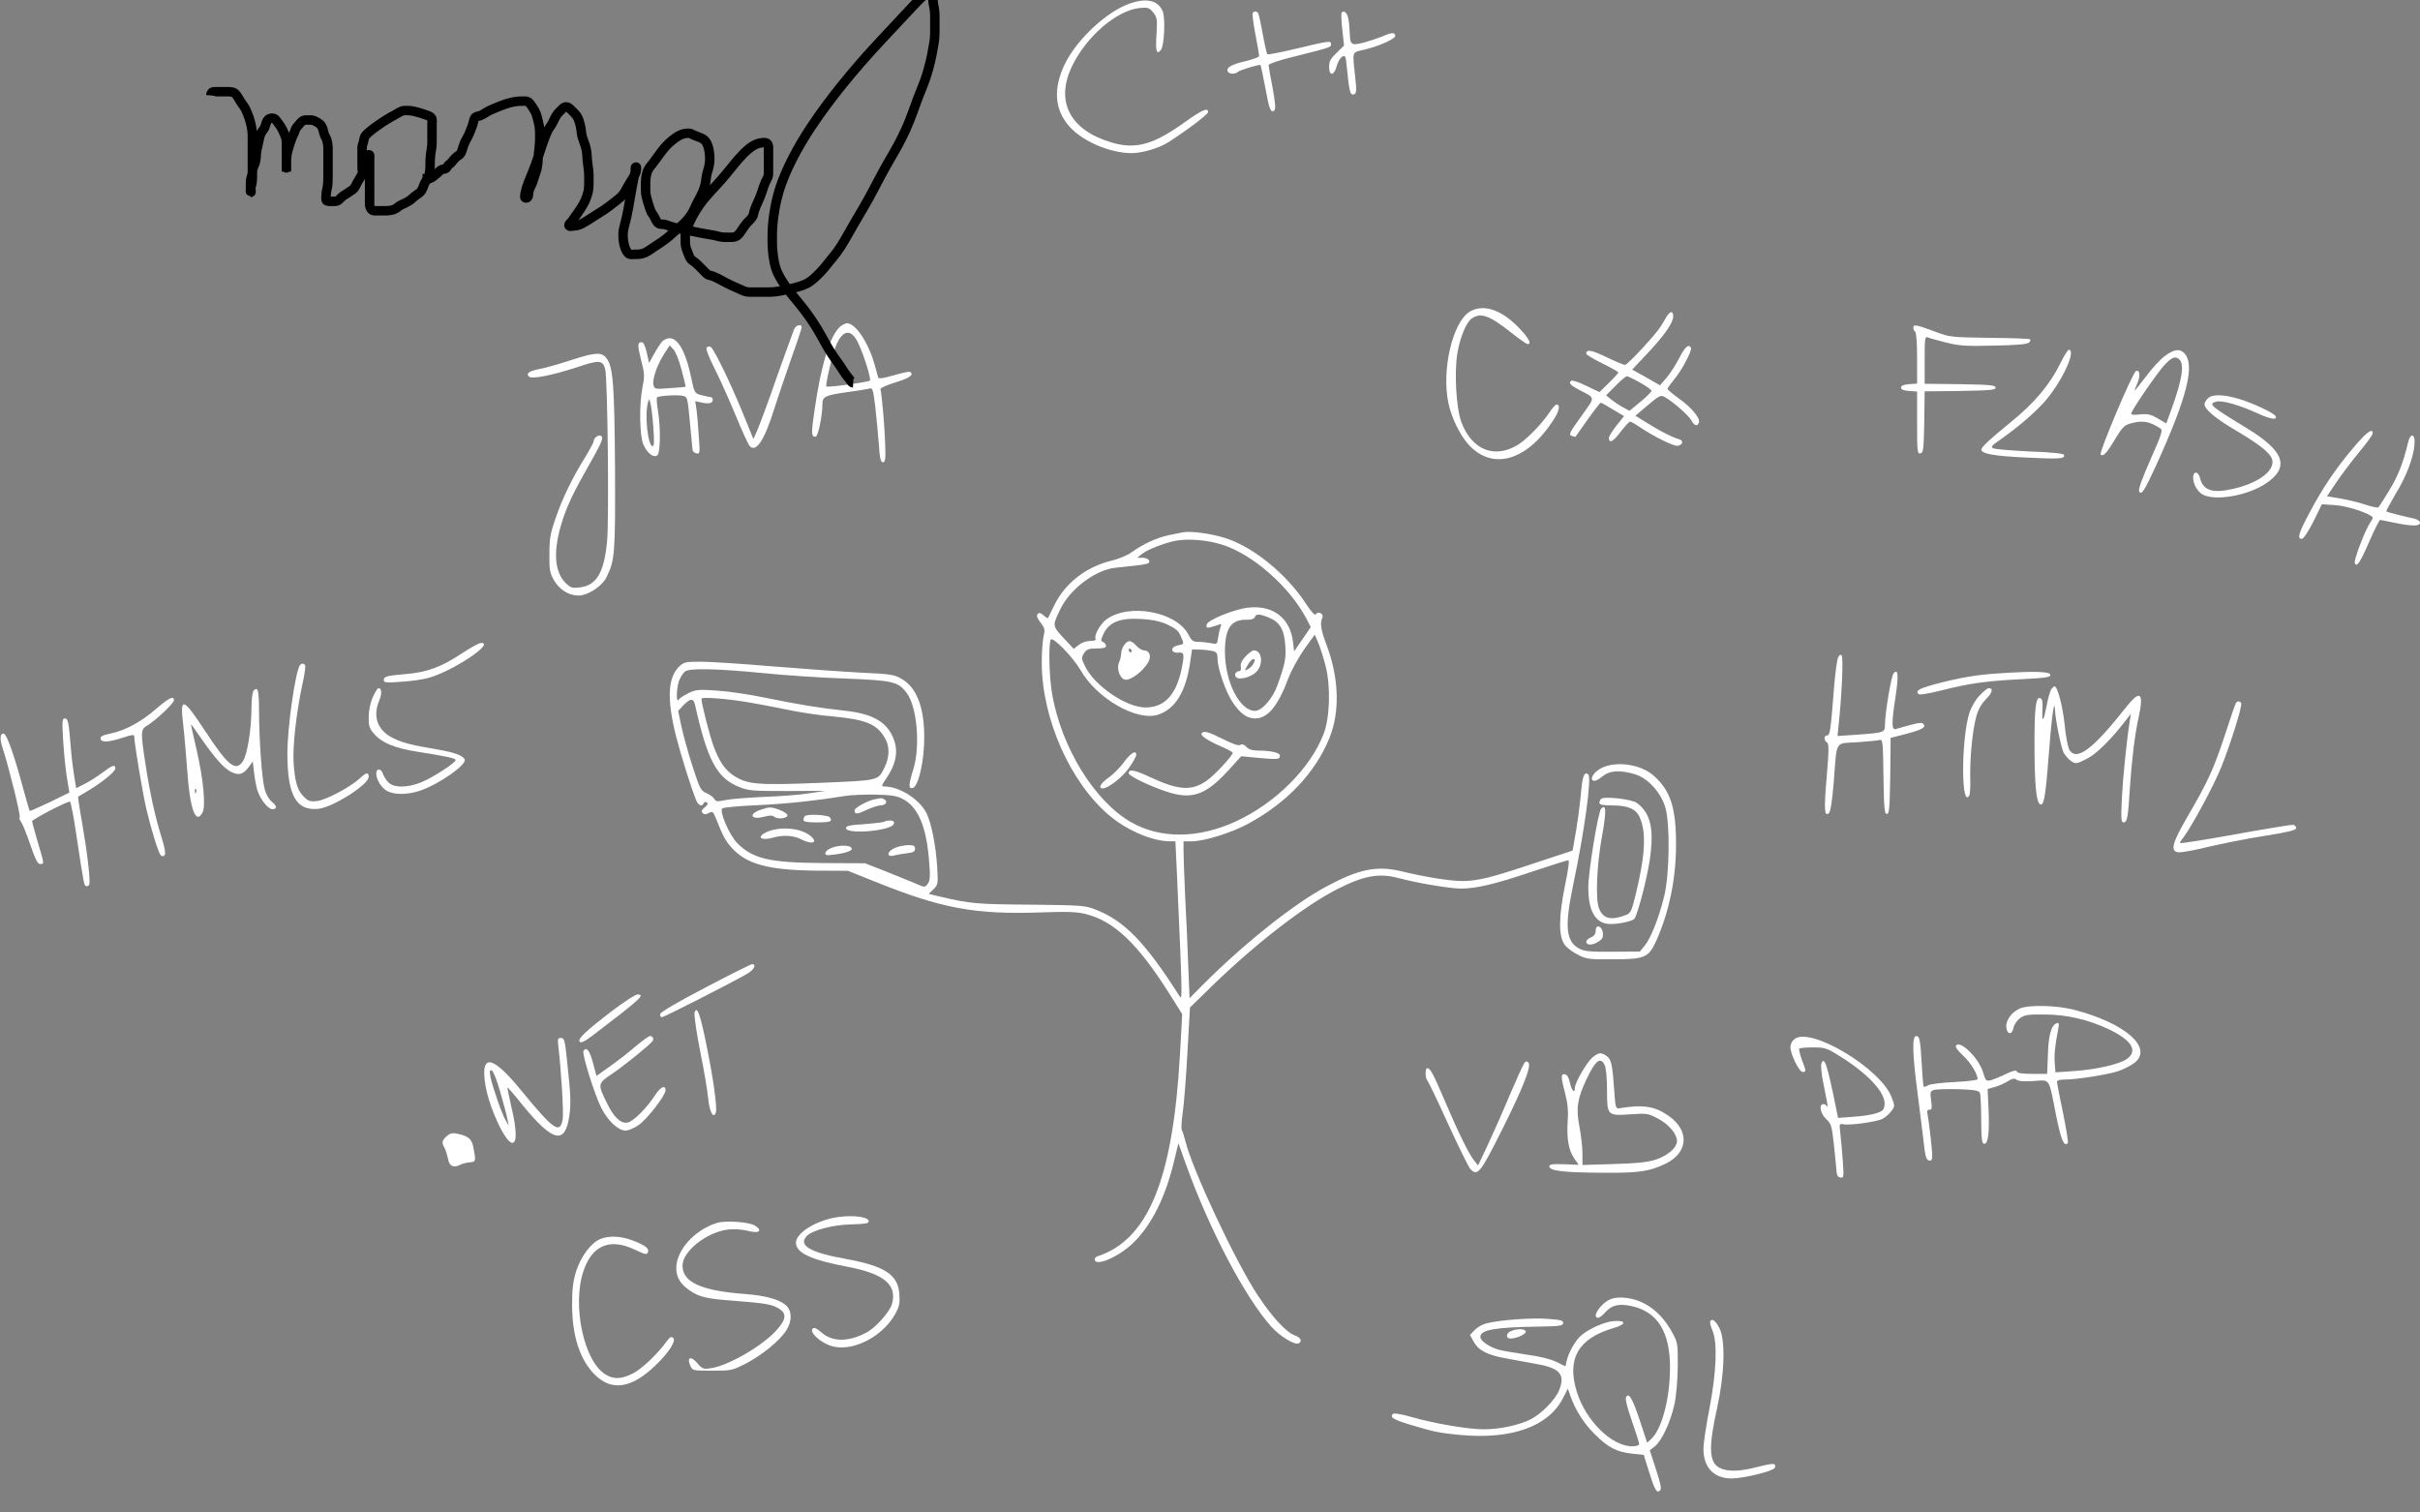 <?xml version="1.0"?>
<svg width="1280" height="800" xmlns="http://www.w3.org/2000/svg" xmlns:svg="http://www.w3.org/2000/svg" preserveAspectRatio="xMidYMid meet">
 <rect width="100%" height="100%" fill="#808080" stroke="none"/>
 <g class="layer">
  <title>Layer 1</title>
  <g fill="#ffff" id="svg_1" transform="translate(0,789) scale(0.1,-0.1)">
   <path d="m5972,7870c-120,-43 -275,-188 -338,-315c-65,-132 -57,-246 23,-335c70,-78 215,-140 329,-140c54,0 143,26 191,56c90,57 213,149 213,161c0,26 -32,12 -123,-53c-164,-118 -258,-145 -383,-109c-222,64 -303,214 -216,400c75,160 238,301 362,313c42,4 49,1 70,-24c20,-27 22,-36 17,-116c-6,-88 0,-110 23,-83c18,22 25,168 10,205c-25,59 -86,73 -178,40z" id="svg_2"/>
   <path d="m6626,7821c-3,-4 3,-55 14,-112c11,-57 20,-109 20,-115c0,-6 -33,-18 -74,-28c-74,-17 -104,-35 -91,-56c8,-12 38,-13 51,-1c10,10 116,42 121,37c2,-2 13,-55 25,-117c21,-118 30,-141 49,-122c7,7 4,42 -10,119c-12,60 -21,114 -21,120c0,6 57,26 128,43c200,50 202,51 202,66c0,21 -5,20 -178,-21c-84,-20 -155,-34 -159,-31c-3,4 -14,52 -24,107c-10,56 -21,105 -24,110c-8,12 -22,13 -29,1z" id="svg_3"/>
   <path d="m7096,7822c-3,-5 -1,-46 4,-91l9,-82l-39,-38c-32,-31 -40,-45 -40,-74c0,-51 26,-49 40,3c6,22 19,44 29,50c17,9 19,4 25,-58c11,-115 17,-142 31,-142c20,0 22,15 13,92c-15,146 -22,128 59,148c76,20 153,55 153,70c0,19 -19,19 -62,0c-24,-10 -71,-26 -103,-35c-69,-17 -74,-14 -76,55c-1,25 -4,58 -8,74c-6,30 -25,44 -35,28z" id="svg_4"/>
   <path d="m7773,6241c-90,-56 -149,-308 -112,-483c16,-77 61,-169 105,-218c126,-140 307,-90 447,123c35,53 42,87 19,87c-5,0 -22,-19 -37,-42c-41,-62 -124,-146 -170,-173c-122,-72 -240,-24 -295,121c-28,74 -39,265 -21,370c15,83 47,160 75,179c48,34 94,17 210,-75c42,-33 80,-60 86,-60c23,0 6,32 -47,87c-94,97 -189,127 -260,84z" id="svg_5"/>
   <path d="m8815,6215c-8,-14 -22,-36 -30,-50c-27,-44 -176,-205 -190,-205c-7,0 -51,18 -98,41c-79,38 -107,43 -107,18c0,-5 38,-28 85,-51c47,-23 85,-45 85,-48c0,-3 -22,-28 -50,-55l-50,-49l-69,33c-38,19 -74,31 -80,27c-17,-11 -5,-24 47,-51c80,-41 79,-34 17,-121c-76,-105 -80,-113 -60,-120c9,-4 17,-5 19,-3c2,2 31,43 65,92c34,48 65,87 68,87c3,0 32,-16 64,-36l59,-35l-40,-50c-22,-28 -40,-57 -40,-64c0,-33 22,-22 61,30c23,30 46,55 51,55c5,0 28,-13 51,-29c71,-48 179,-102 200,-99c27,4 34,26 10,34c-42,13 -92,38 -160,80l-73,45l66,56c60,51 68,55 89,43c41,-22 129,-99 142,-125c15,-28 31,-32 39,-10c9,22 -40,81 -107,128c-32,23 -59,46 -59,50c0,5 16,27 35,50c40,47 97,155 89,168c-13,21 -31,5 -62,-55c-18,-35 -48,-81 -67,-104l-35,-40l-73,42l-74,41l80,85c90,95 137,163 137,197c0,30 -16,29 -35,-2zm-140,-349c33,-18 60,-38 60,-43c0,-6 -26,-32 -58,-58l-58,-48l-35,19c-19,10 -47,29 -62,41l-27,22l50,50c27,28 54,51 60,51c5,0 37,-15 70,-34z" id="svg_6"/>
   <path d="m4439,6158c-52,-55 -95,-196 -129,-426c-20,-135 -20,-152 4,-152c13,0 36,112 36,173c0,39 14,46 125,62c61,8 117,18 126,20c14,5 18,-9 28,-92c6,-54 15,-143 19,-198c5,-79 10,-100 22,-100c12,0 15,16 12,95c-2,82 -17,258 -25,292c-1,6 35,22 81,36c73,22 99,41 75,55c-5,3 -43,-6 -86,-18c-55,-16 -79,-20 -82,-11c-2,6 -11,38 -20,71c-32,113 -100,215 -144,215c-11,0 -30,-10 -42,-22zm91,-65c29,-49 80,-206 71,-216c-8,-8 -223,-38 -230,-31c-5,4 14,94 35,169c33,117 82,148 124,78z" id="svg_7"/>
   <path d="m4200,6148c-5,-13 -46,-125 -90,-249c-43,-125 -90,-250 -102,-279l-23,-52l-59,144c-66,161 -150,333 -167,343c-6,4 -15,3 -21,-3c-6,-6 8,-44 41,-110c28,-55 78,-167 112,-249c33,-81 67,-155 75,-163c34,-35 78,33 130,200c20,63 61,183 90,266c30,83 54,156 54,162c0,21 -30,13 -40,-10z" id="svg_8"/>
   <path d="m10120,6157c0,-9 5,-19 10,-22c6,-4 10,-62 10,-140l0,-134l-42,-3c-30,-2 -43,-8 -43,-18c0,-10 13,-16 43,-18l42,-3l0,-165c0,-152 1,-165 18,-162c15,3 17,20 20,165l2,163l188,2c158,3 187,5 187,18c0,13 -29,15 -187,18l-188,2l0,126c0,116 1,126 18,119c9,-4 53,-16 96,-27c68,-17 103,-20 252,-16c118,2 177,7 186,16c6,6 9,14 6,17c-3,4 -100,7 -214,8c-202,3 -212,4 -284,31c-104,39 -120,42 -120,23z" id="svg_9"/>
   <path d="m3507,6088c-9,-7 -29,-37 -45,-66l-29,-52l-12,55c-8,34 -18,55 -26,55c-24,0 -24,-14 -4,-95c19,-71 19,-85 7,-145c-18,-92 -15,-255 5,-302c21,-46 55,-72 74,-56c16,13 18,144 3,237c-6,35 -8,66 -5,69c8,9 112,15 138,8c23,-5 24,-11 36,-138c7,-73 13,-140 14,-148c1,-8 11,-16 21,-18c18,-4 19,1 12,92c-3,53 -9,116 -12,140l-7,44l34,-7c40,-9 59,-4 59,15c0,8 -6,14 -12,14c-7,0 -29,5 -49,10c-35,10 -36,11 -53,92c-36,171 -89,240 -149,196zm98,-154c13,-49 22,-89 22,-90c-1,-1 -39,-4 -84,-7c-80,-6 -81,-6 -87,18c-7,29 22,111 60,168l26,40l20,-21c11,-11 30,-58 43,-108zm-149,-311c5,-65 4,-93 -4,-93c-25,0 -43,163 -25,230c7,24 7,23 15,-10c4,-19 11,-77 14,-127z" id="svg_10"/>
   <path d="m10896,5965c-53,-108 -137,-208 -257,-305c-119,-97 -159,-135 -159,-148c0,-22 66,-34 234,-42c180,-9 210,-7 203,14c-2,7 -64,14 -181,18c-98,5 -185,12 -194,17c-13,7 -7,15 33,42c103,72 201,157 252,219c89,110 155,260 115,260c-5,0 -26,-34 -46,-75z" id="svg_11"/>
   <path d="m11453,6009c-23,-16 -69,-65 -102,-110c-34,-44 -61,-78 -61,-76c0,3 7,21 16,42c16,39 12,69 -8,63c-17,-6 -197,-431 -187,-442c13,-14 33,8 78,84c35,58 47,71 79,80c66,18 101,12 161,-28c11,-8 0,-40 -54,-161c-41,-93 -65,-157 -61,-168c11,-27 28,-1 91,137c162,356 206,528 150,590c-25,27 -53,24 -102,-11zm75,-21c26,-26 14,-106 -40,-255l-30,-83l-44,26c-37,22 -54,26 -95,22c-40,-4 -49,-2 -45,9c13,32 140,216 175,253c39,42 59,48 79,28z" id="svg_12"/>
   <path d="m3020,5985c-58,-19 -131,-40 -163,-46c-60,-12 -76,-24 -59,-41c15,-15 124,7 255,50c116,39 135,38 148,-10c13,-48 21,-798 10,-911c-16,-167 -56,-234 -145,-244c-40,-5 -48,-2 -75,24c-53,54 -64,147 -32,275c26,99 57,171 131,303c93,164 103,186 91,198c-12,12 -41,-8 -41,-27c0,-7 -21,-45 -46,-86c-68,-110 -121,-219 -156,-323c-27,-77 -32,-107 -32,-187c-1,-83 2,-100 24,-139c29,-50 78,-81 130,-81c50,0 124,49 148,97c44,88 47,125 45,573c-3,444 -10,541 -45,585c-26,34 -59,32 -188,-10z" id="svg_13"/>
   <path d="m11677,5782c-10,-10 -17,-24 -17,-30c0,-27 60,-77 173,-143c136,-81 187,-125 187,-162c0,-57 -85,-115 -210,-143c-108,-25 -158,-8 -174,59c-8,35 -36,36 -36,2c0,-38 25,-79 55,-93c69,-32 230,-3 324,57c135,87 107,173 -95,296c-195,119 -207,129 -160,141c31,7 120,-18 216,-62c69,-32 110,-38 95,-14c-10,17 -115,66 -189,89c-86,26 -147,27 -169,3z" id="svg_14"/>
   <path d="m12446,5520c-96,-114 -162,-213 -231,-343c-57,-107 -66,-137 -40,-137c9,0 34,38 61,91l45,92l72,-5c67,-4 197,-49 197,-67c0,-4 -6,-15 -14,-26c-26,-38 -87,-198 -81,-213c10,-26 29,3 80,121c26,59 50,107 54,107c3,0 38,-7 76,-15c92,-19 135,-19 135,0c0,8 -12,17 -27,21c-72,16 -147,35 -151,39c-2,2 20,43 48,91c58,94 96,194 101,264c5,56 -21,64 -34,10c-25,-105 -52,-176 -98,-251c-28,-46 -54,-87 -58,-92c-4,-4 -34,2 -68,13c-33,12 -93,26 -133,33l-72,12l51,76c29,42 83,114 121,160c39,46 70,90 70,97c0,31 -34,5 -104,-78z" id="svg_15"/>
   <path d="m6255,5074c-11,-2 -45,-9 -75,-15c-61,-13 -133,-46 -196,-91c-22,-16 -69,-35 -103,-43c-134,-32 -245,-117 -303,-233c-18,-37 -34,-69 -35,-71c-2,-2 -12,4 -23,14c-15,13 -23,16 -31,8c-8,-8 -4,-21 14,-45c23,-30 25,-38 17,-73c-5,-22 -10,-83 -10,-137c0,-298 151,-640 362,-815c93,-77 225,-133 317,-133l28,0l7,-147c17,-367 26,-592 25,-638c0,-43 -2,-47 -12,-31c-180,283 -292,398 -445,456c-53,21 -77,22 -342,25c-278,2 -319,5 -471,41l-67,16l26,25c24,24 24,29 19,116c-6,109 -31,237 -57,287c-37,73 -143,140 -222,140c-17,0 -16,5 10,43c55,81 66,152 33,222c-37,81 -112,121 -254,136c-131,14 -251,34 -417,68c-80,17 -194,34 -255,38c-100,7 -113,6 -153,-13c-24,-12 -48,-27 -53,-35c-14,-23 -11,68 4,104c8,18 21,38 30,45c23,19 161,16 412,-8c116,-12 312,-25 436,-29c250,-10 279,-16 324,-75c56,-73 74,-284 35,-408c-25,-79 -25,-101 -3,-96c26,5 54,108 60,219c10,182 -30,307 -116,357c-41,24 -57,27 -215,34c-94,5 -304,20 -466,33c-162,14 -335,25 -383,25c-84,0 -90,-2 -117,-28c-58,-59 -63,-172 -14,-367c23,-91 78,-268 106,-337c11,-29 33,-37 40,-16c2,6 10,8 16,4c9,-5 6,-13 -10,-26c-17,-14 -20,-21 -12,-30c9,-9 17,-9 33,0c20,10 23,7 37,-27c37,-94 51,-120 83,-156c79,-88 194,-119 441,-122l175,-1l145,-58c352,-142 528,-174 875,-162c146,5 192,3 240,-9c149,-39 271,-155 437,-416l71,-113l-12,-215c-37,-657 -167,-976 -433,-1065c-10,-3 -18,-10 -18,-16c0,-45 136,15 213,95c92,94 163,238 207,424l23,94l37,-104c124,-347 314,-710 454,-866c47,-52 126,-100 146,-88c20,12 9,31 -24,43c-44,16 -119,98 -193,210c-118,178 -348,669 -384,819c-7,27 -15,51 -18,56c-4,4 -2,46 5,95c7,48 18,192 25,320l13,233l120,117c231,224 489,423 661,510c142,72 220,85 325,57c92,-25 270,-55 327,-55c81,0 179,23 378,90c99,33 184,60 190,60c7,0 0,-51 -18,-137c-33,-165 -34,-265 -1,-310c11,-15 42,-39 70,-53c45,-23 59,-25 184,-24c170,0 190,9 230,97c69,155 105,329 105,512c0,195 -30,284 -119,363c-74,65 -218,80 -290,31c-36,-24 -49,-59 -22,-59c8,0 28,11 44,25c36,30 91,33 169,10c68,-20 136,-94 161,-174c26,-87 23,-356 -6,-473c-28,-114 -71,-222 -103,-260l-25,-31l-145,-1c-121,-1 -149,2 -177,17c-70,38 -77,118 -31,337c60,284 98,565 80,583c-18,18 -30,-4 -36,-71c-8,-90 -24,-205 -37,-274l-10,-57l-197,-65c-232,-78 -306,-96 -386,-96c-65,0 -192,20 -325,52c-130,31 -227,10 -400,-84c-174,-94 -439,-307 -651,-520l-67,-68l-7,168c-3,92 -10,255 -16,362c-5,107 -9,219 -9,248l0,52l44,0c64,0 210,45 296,92c205,110 357,270 432,455c56,139 50,315 -14,488c-32,83 -37,118 -24,147c10,21 -22,38 -34,19c-5,-9 -24,12 -56,61c-103,155 -277,296 -423,342c-75,24 -187,39 -226,30zm206,-64c163,-50 357,-220 449,-392l23,-45l-44,-64l-44,-64l-6,50c-16,128 -107,196 -238,181c-75,-9 -215,-66 -219,-90c-3,-15 1,-18 20,-14c12,3 32,9 42,13c16,7 18,5 12,-11c-4,-10 -10,-36 -13,-56c-5,-36 -7,-37 -37,-30c-17,3 -47,7 -66,7c-30,0 -37,5 -55,40c-65,121 -316,166 -434,78c-34,-26 -66,-86 -56,-103c4,-6 -9,-10 -28,-10c-20,0 -46,-9 -61,-21l-27,-21l-54,58c-60,65 -59,64 -16,153c51,106 184,206 290,218c20,2 66,7 103,11c37,4 70,10 73,14c13,12 -6,28 -33,28l-27,0l25,20c31,24 120,59 180,70c63,12 166,4 241,-20zm249,-386c59,-24 82,-62 88,-146c5,-70 0,-96 -41,-212c-25,-70 -82,-136 -119,-136c-81,0 -159,154 -159,313c0,123 32,170 113,169c25,-1 41,4 45,14c7,18 23,18 73,-2zm-534,-38c42,-20 58,-33 69,-60c19,-45 20,-42 -16,-50c-41,-8 -37,-42 4,-38c31,3 33,-7 16,-90c-29,-135 -91,-200 -190,-200c-102,0 -269,114 -320,218c-20,42 -20,46 -5,69c14,21 24,25 66,25c36,0 50,4 50,14c0,8 -7,16 -15,20c-12,4 -13,10 -3,33c30,71 86,96 206,89c60,-4 99,-12 138,-30zm836,-221c27,-107 22,-272 -11,-357c-70,-182 -255,-366 -463,-462c-198,-92 -399,-94 -555,-5c-193,110 -369,395 -418,678c-16,89 -20,268 -7,288c11,17 119,-95 157,-161c85,-150 298,-273 411,-236c89,30 144,117 168,270l11,75l40,-1c22,0 52,-4 68,-7c23,-6 27,-13 27,-43c0,-50 45,-178 80,-229c41,-60 76,-85 118,-85c68,0 121,64 178,216c14,37 51,104 81,148l57,79l19,-44c10,-24 28,-80 39,-124zm-3052,-190c47,-8 139,-25 205,-39c66,-14 172,-30 236,-35c178,-17 234,-39 278,-112c27,-43 27,-101 1,-155c-37,-75 -23,-71 -350,-85c-325,-13 -376,-8 -447,37c-49,32 -79,76 -110,161c-21,58 -62,219 -63,247c0,11 132,1 250,-19zm-284,-12c65,-294 116,-388 232,-435c53,-21 71,-22 257,-22l200,1l-85,-13c-47,-8 -155,-16 -240,-19c-85,-4 -177,-11 -204,-17c-43,-9 -50,-8 -58,7c-6,9 -24,23 -42,30c-29,13 -35,23 -73,142c-23,70 -49,165 -59,211l-17,82l28,30c36,37 53,38 61,3zm1099,-499c82,-42 127,-150 140,-339c6,-72 4,-94 -8,-110c-15,-20 -16,-20 -69,4c-29,12 -100,41 -158,64l-105,41l-220,1c-286,2 -372,22 -455,105c-42,42 -96,168 -80,184c5,5 88,13 182,17c153,7 290,21 468,49c30,5 102,8 160,7c84,-2 113,-6 145,-23z" id="svg_16"/>
   <path d="m6588,4418c-20,-22 -28,-39 -25,-55c3,-14 -1,-23 -9,-23c-18,0 -28,-20 -16,-32c17,-17 82,1 108,29c38,41 29,113 -14,113c-8,0 -27,-14 -44,-32zm42,-38c-6,-11 -19,-24 -30,-30c-19,-10 -19,-9 1,25c21,36 48,40 29,5z" id="svg_17"/>
   <path d="m5946,4478c-9,-12 -16,-32 -16,-45c0,-12 -5,-33 -11,-47c-14,-29 2,-81 28,-90c28,-11 101,44 128,94c16,30 4,60 -24,60c-10,0 -28,11 -41,25c-29,31 -44,31 -64,3zm39,-28c3,-5 1,-10 -4,-10c-6,0 -11,5 -11,10c0,6 2,10 4,10c3,0 8,-4 11,-10z" id="svg_18"/>
   <path d="m6355,4010c-7,-11 37,-40 112,-72c29,-13 53,-26 53,-30c0,-15 -100,-123 -140,-149c-80,-54 -147,-49 -298,21c-81,38 -112,44 -112,20c0,-14 104,-65 197,-96c136,-46 209,-21 330,111l68,75l95,-9c100,-9 110,-8 110,13c0,15 -51,26 -117,26c-29,0 -48,6 -60,19c-12,13 -23,17 -33,11c-9,-6 -40,5 -92,31c-80,40 -102,46 -113,29z" id="svg_19"/>
   <path d="m5946,3860c-20,-28 -57,-65 -81,-82c-44,-31 -59,-58 -32,-58c29,0 108,62 141,112c20,29 36,58 36,65c0,28 -30,10 -64,-37z" id="svg_20"/>
   <path d="m4630,3663c-35,-5 -110,-45 -110,-59c0,-22 13,-22 63,2c29,13 62,24 74,24c27,0 40,19 22,31c-8,5 -16,8 -19,7c-3,0 -16,-2 -30,-5z" id="svg_21"/>
   <path d="m4021,3606c-65,-23 -48,-54 20,-36c30,8 44,8 54,0c18,-15 70,-9 70,8c0,14 -66,42 -95,41c-8,0 -30,-6 -49,-13z" id="svg_22"/>
   <path d="m4257,3573c-4,-3 -7,-12 -7,-20c0,-9 18,-13 68,-13c74,0 88,5 71,27c-12,13 -120,19 -132,6z" id="svg_23"/>
   <path d="m4677,3544c-3,-3 -50,-9 -104,-13c-78,-5 -98,-9 -98,-21c0,-36 246,-14 253,23c3,12 -3,17 -21,17c-13,0 -26,-3 -30,-6z" id="svg_24"/>
   <path d="m4080,3498c-19,-5 -41,-16 -49,-23c-22,-21 7,-29 56,-16c58,16 110,13 154,-10c47,-24 80,-19 58,8c-38,45 -139,64 -219,41z" id="svg_25"/>
   <path d="m4400,3406c-38,-14 -48,-42 -15,-39c71,6 120,20 120,33c0,20 -59,23 -105,6z" id="svg_26"/>
   <path d="m4733,3405c-42,-18 -46,-51 -5,-40c15,4 46,9 70,12c33,4 42,9 42,24c0,15 -7,19 -37,19c-21,-1 -53,-7 -70,-15z" id="svg_27"/>
   <path d="m2435,4429c-101,-67 -178,-95 -286,-104c-103,-9 -119,-13 -119,-32c0,-14 11,-15 93,-9c50,3 115,12 142,20c127,34 360,189 278,185c-10,0 -58,-27 -108,-60z" id="svg_28"/>
   <path d="m9721,4409c-5,-13 -15,-87 -21,-164c-17,-219 -21,-245 -36,-245c-18,0 -18,-26 -1,-37c11,-7 11,-38 -1,-180c-15,-177 -13,-214 11,-194c9,7 18,63 26,163c18,229 4,204 124,212c56,4 110,9 119,12c16,5 18,-11 20,-193c3,-168 5,-198 18,-198c13,0 15,30 18,201l2,201l85,22c86,23 105,35 87,53c-9,9 -31,5 -144,-28c-23,-7 -24,28 -2,171c17,114 14,150 -10,124c-13,-14 -46,-211 -46,-275c0,-38 -6,-40 -148,-50l-103,-7l5,49c17,152 27,367 17,377c-7,7 -13,3 -20,-14z" id="svg_29"/>
   <path d="m1586,4371c-25,-39 -66,-331 -66,-466c0,-222 47,-306 165,-293c77,9 265,128 265,169c0,26 -13,24 -47,-8c-49,-46 -180,-115 -226,-120c-36,-4 -46,-1 -69,22c-35,34 -48,78 -55,180c-6,87 15,271 47,418c11,49 17,93 14,98c-7,12 -21,11 -28,0z" id="svg_30"/>
   <path d="m10580,4329c-126,-8 -210,-22 -353,-60c-78,-22 -97,-33 -80,-50c6,-6 53,2 125,20c140,36 239,50 428,59c119,6 145,10 145,22c0,18 -80,21 -265,9z" id="svg_31"/>
   <path d="m10851,4246c-6,-7 -18,-46 -25,-85c-18,-91 -26,-100 -23,-25c2,47 -1,59 -14,62c-22,4 -29,-61 -28,-273c1,-181 9,-269 26,-286c22,-22 32,29 48,242c15,200 31,324 34,258c2,-54 32,-202 46,-230c9,-16 27,-36 40,-45c24,-15 28,-15 80,11c52,25 131,103 213,210l23,30l-6,-38c-16,-99 -36,-295 -42,-409c-5,-113 -4,-128 10,-128c18,0 23,27 32,175c10,152 26,286 46,377c30,136 10,153 -66,57c-173,-220 -261,-287 -299,-226c-8,12 -20,74 -26,137c-10,97 -38,200 -53,200c-3,0 -10,-6 -16,-14z" id="svg_32"/>
   <path d="m1342,4238c-7,-7 -12,-48 -12,-102c-1,-107 -22,-237 -45,-272c-38,-58 -78,-26 -201,161c-117,178 -133,182 -115,32c6,-51 15,-157 21,-237c14,-209 45,-295 81,-228c18,33 5,175 -30,327c-17,73 -31,136 -31,139c0,3 23,-28 51,-69c76,-110 125,-165 164,-183c40,-19 62,-12 93,30l19,27l7,-61c4,-34 12,-76 18,-94c16,-48 56,-98 79,-98c26,0 24,18 -4,40c-13,10 -29,38 -36,62c-15,49 -30,251 -31,415c0,111 -6,133 -28,111zm-305,-540c-3,-8 -6,-5 -6,6c-1,11 2,17 5,13c3,-3 4,-12 1,-19z" id="svg_33"/>
   <path d="m1971,4201c-13,-31 -21,-71 -21,-105c0,-47 4,-60 30,-89c40,-46 108,-74 227,-93c158,-25 203,-35 203,-44c0,-15 -120,-92 -180,-117c-75,-31 -149,-31 -177,0c-11,12 -24,32 -28,45c-8,28 -35,29 -35,2c0,-34 28,-79 60,-95c40,-20 109,-19 175,4c101,36 242,135 233,163c-7,21 -53,38 -145,54c-137,23 -184,35 -236,61c-80,40 -107,113 -71,198c15,37 13,65 -4,65c-5,0 -19,-22 -31,-49z" id="svg_34"/>
   <path d="m10471,4212c-21,-22 -44,-61 -54,-91c-44,-138 -45,-511 -1,-439c4,7 7,51 5,98c-2,105 13,257 34,327c10,34 29,65 51,87c33,32 38,56 12,56c-6,0 -27,-17 -47,-38z" id="svg_35"/>
   <path d="m825,4140c-81,-70 -163,-114 -241,-130c-43,-9 -54,-15 -52,-28c4,-21 46,-18 123,8c39,13 55,15 55,7c0,-39 45,-305 65,-390c28,-116 63,-228 76,-242c6,-5 13,-5 19,1c7,7 3,35 -14,90c-35,112 -63,238 -86,389c-27,175 -26,187 8,207c45,27 142,118 142,134c0,26 -25,14 -95,-46z" id="svg_36"/>
   <path d="m11826,4171c-3,-5 -30,-82 -59,-172c-58,-176 -90,-246 -200,-434c-78,-135 -89,-178 -45,-183c15,-2 87,11 159,29c73,17 207,44 298,58c126,20 166,30 166,41c0,8 -7,16 -15,17c-8,2 -147,-21 -307,-50c-161,-29 -293,-50 -293,-46c0,3 8,17 19,30c42,55 162,276 200,372c50,125 113,326 105,338c-7,12 -21,12 -28,0z" id="svg_37"/>
   <path d="m334,3973c4,-65 13,-153 20,-197l13,-78l-104,-51c-57,-27 -105,-48 -106,-46c-2,2 -22,73 -45,157c-44,159 -78,252 -94,252c-18,0 -20,-30 -4,-77c32,-98 96,-355 90,-365c-3,-5 0,-17 8,-26c7,-9 29,-63 48,-119c27,-79 39,-103 52,-103c23,0 23,-3 -12,115c-16,55 -30,105 -30,111c0,10 180,104 200,104c4,0 20,-80 34,-177c40,-265 40,-266 52,-270c6,-2 14,2 16,9c7,19 -9,160 -37,322c-14,77 -23,141 -22,142c1,1 27,16 57,34c76,46 140,99 140,116c0,22 -16,17 -67,-22c-25,-19 -67,-46 -93,-59l-47,-24l-11,67c-6,37 -14,101 -17,142c-11,139 -15,160 -32,160c-14,0 -15,-14 -9,-117z" id="svg_38"/>
   <path d="m8468,3664c-5,-4 -8,-13 -8,-21c0,-9 18,-13 65,-13c84,0 127,-18 147,-61c36,-78 31,-196 -18,-400c-23,-96 -28,-108 -52,-118c-80,-31 -121,-22 -144,33c-20,48 -13,229 16,386c23,129 22,170 -5,143c-16,-16 -69,-338 -68,-418c0,-115 32,-179 97,-191c38,-7 138,11 148,28c18,29 66,213 80,310c24,164 5,246 -68,301c-26,20 -176,37 -190,21z" id="svg_39"/>
   <path d="m8440,2967c0,-16 -8,-28 -25,-35c-14,-6 -25,-16 -25,-22c0,-20 29,-22 60,-3c25,14 30,23 28,48c-4,38 -38,49 -38,12z" id="svg_40"/>
   <path d="m3730,2666c-144,-75 -236,-129 -238,-139c-2,-10 2,-17 9,-17c12,0 377,186 452,230c36,21 50,50 25,50c-7,0 -119,-56 -248,-124z" id="svg_41"/>
   <path d="m3248,2551c-151,-115 -195,-157 -182,-171c8,-8 26,1 70,34c256,195 278,216 236,216c-11,0 -66,-36 -124,-79z" id="svg_42"/>
   <path d="m10684,2556c-44,-19 -76,-63 -72,-100c4,-40 31,-41 38,-2c3,16 18,38 33,50c25,18 42,21 130,20c119,0 233,-27 343,-79c120,-58 153,-113 94,-156c-37,-27 -161,-56 -277,-64l-101,-7l-4,48c-3,47 1,91 18,178c6,31 4,38 -7,34c-29,-9 -44,-62 -47,-165l-4,-103l-78,0c-54,0 -80,4 -82,12c-3,9 -20,6 -59,-13c-30,-15 -66,-29 -80,-33c-24,-5 -27,-2 -39,39c-20,73 -117,172 -143,146c-7,-7 3,-23 36,-54c40,-37 77,-97 77,-125c0,-5 -54,-12 -120,-15c-66,-3 -129,-11 -141,-17c-11,-7 -22,-10 -24,-8c-2,2 -7,53 -10,113c-8,135 -11,155 -30,155c-22,0 -20,-90 6,-291c12,-90 26,-209 33,-264c9,-82 14,-100 29,-103c13,-3 17,3 17,25c0,33 -18,187 -25,221c-4,15 -1,22 10,22c13,0 15,9 9,49c-6,45 -4,50 16,56c12,4 70,5 129,4c82,-3 108,-7 113,-19c4,-8 7,-72 7,-142c1,-105 4,-128 16,-128c21,0 28,56 23,181l-5,109l36,10c20,5 51,19 69,30c27,16 37,18 48,9c9,-8 40,-10 90,-7c90,6 79,22 119,-181c27,-132 42,-168 62,-147c4,3 -8,75 -25,159c-18,84 -32,158 -32,165c0,8 15,12 43,12c62,0 226,26 283,45c27,10 64,28 82,42c105,79 -47,213 -322,283c-92,23 -235,26 -282,6z" id="svg_43"/>
   <path d="m3674,2535c-4,-10 9,-101 29,-204c21,-102 40,-216 43,-253c7,-69 27,-107 40,-74c9,24 -13,182 -51,367c-33,160 -48,200 -61,164z" id="svg_44"/>
   <path d="m3360,2354c-36,-31 -96,-78 -135,-105l-70,-50l-19,71c-17,64 -35,86 -50,61c-9,-14 60,-234 94,-300c35,-70 90,-121 129,-121c15,0 47,14 70,30c47,34 141,156 141,183c0,32 -28,17 -58,-30c-41,-63 -110,-132 -140,-140c-36,-9 -73,24 -109,97c-53,107 -53,108 24,160c63,42 200,153 215,174c8,13 0,26 -15,26c-7,-1 -41,-26 -77,-56z" id="svg_45"/>
   <path d="m9493,2395c-14,-10 -23,-27 -23,-43c0,-38 46,-132 65,-132c19,0 19,4 -5,66c-10,29 -16,54 -13,58c4,3 36,6 73,6c61,0 72,-3 140,-46c150,-92 244,-194 238,-257c-3,-27 -9,-34 -43,-45c-22,-8 -77,-16 -122,-19l-81,-6l-12,59c-45,223 -61,270 -76,229c-4,-10 0,-57 10,-104c23,-114 27,-138 20,-123c-3,6 -12,12 -20,12c-25,0 -16,-50 15,-79c27,-25 30,-37 40,-127c6,-54 12,-117 14,-139c1,-30 7,-41 21,-43c18,-4 19,1 13,89c-4,52 -10,117 -13,145c-6,50 -6,52 17,47c35,-6 172,13 204,28c16,8 37,26 48,41c20,26 20,28 2,75c-58,151 -425,372 -512,308z" id="svg_46"/>
   <path d="m2953,2358c16,-134 29,-358 23,-390c-15,-78 -48,-54 -220,155c-154,189 -217,197 -188,24c22,-123 106,-302 142,-302c25,0 23,72 -4,185c-13,58 -23,106 -22,108c2,1 38,-40 80,-93c160,-196 225,-211 247,-59c10,69 8,109 -13,307c-10,95 -14,107 -31,107c-17,0 -18,-5 -14,-42zm-307,-244c17,-60 35,-125 38,-144l7,-35l-17,30c-21,37 -70,179 -80,230c-5,30 -4,37 7,33c8,-3 28,-53 45,-114z" id="svg_47"/>
   <path d="m8422,2296c-30,-26 -92,-133 -92,-160c0,-32 -17,-15 -26,26c-6,28 -15,44 -27,46c-22,4 -22,-14 2,-104c13,-51 17,-92 13,-142c-6,-93 4,-153 33,-197l25,-36l-78,3c-63,2 -77,0 -77,-12c0,-23 77,-32 280,-33c193,-2 252,7 337,49c118,59 125,173 15,251c-73,52 -136,62 -262,41c-19,-3 -21,4 -27,97c-10,136 -15,162 -41,180c-29,20 -41,19 -75,-9zm66,-41c7,-15 12,-72 12,-130c0,-136 1,-137 123,-129c88,6 94,5 147,-23c58,-31 100,-81 100,-119c0,-35 -52,-79 -117,-99c-42,-13 -103,-19 -220,-22l-163,-5l0,60c0,33 -7,97 -16,143c-19,98 -11,147 37,250c48,101 75,122 97,74z" id="svg_48"/>
   <path d="m8063,2268c-6,-7 -42,-87 -81,-178c-38,-91 -91,-210 -117,-265l-47,-99l-20,24c-28,35 -81,141 -155,315c-64,150 -78,175 -94,175c-12,0 -11,-54 1,-66c5,-5 55,-108 109,-228c55,-120 108,-227 117,-238c39,-42 53,-24 164,197c114,227 162,347 144,365c-8,8 -14,7 -21,-2z" id="svg_49"/>
   <path d="m2362,1880c-25,-24 -27,-33 -10,-63c6,-12 14,-38 18,-57c6,-38 28,-49 64,-31c11,6 35,12 51,13c33,3 33,6 18,83c-9,42 -27,57 -88,69c-23,5 -36,1 -53,-14z" id="svg_50"/>
   <path d="m4435,1453c-113,-15 -225,-83 -225,-136c0,-54 80,-91 271,-127c195,-37 265,-95 237,-197c-12,-42 -88,-128 -138,-153c-96,-49 -179,-48 -236,3c-26,22 -38,27 -46,19c-17,-17 34,-67 89,-88c106,-41 271,36 344,159c26,45 29,60 26,110c-6,104 -75,150 -282,188c-190,34 -253,71 -209,120c29,32 139,61 239,63c71,2 90,5 90,16c0,23 -78,34 -160,23z" id="svg_51"/>
   <path d="m3790,1421c-118,-38 -213,-144 -213,-239c0,-48 22,-85 73,-119c48,-33 90,-43 230,-53c168,-13 202,-19 239,-41c43,-26 40,-56 -10,-113c-74,-84 -259,-191 -350,-203c-39,-6 -45,-3 -71,27c-33,40 -57,31 -37,-13c12,-27 13,-27 117,-27c102,0 105,1 181,40c85,45 178,121 211,175c31,50 29,103 -4,132c-35,30 -107,50 -208,58c-238,17 -338,62 -338,151c0,77 131,179 244,191c33,3 74,0 101,-7c59,-16 81,-1 39,27c-31,20 -158,29 -204,14z" id="svg_52"/>
   <path d="m3174,1336c-50,-22 -102,-93 -127,-171c-16,-53 -21,-95 -21,-175c0,-164 40,-289 117,-368c90,-92 195,-78 323,45c71,68 111,130 95,146c-10,9 -18,6 -35,-18c-48,-67 -132,-146 -179,-170c-61,-30 -101,-32 -144,-5c-115,69 -178,366 -117,547c46,137 140,176 272,113c55,-26 64,-28 69,-13c8,20 -15,37 -84,63c-62,23 -124,25 -169,6z" id="svg_53"/>
   <path d="m8514,1016c-50,-23 -97,-96 -61,-96c7,0 24,13 38,29c34,38 70,47 138,33c140,-30 207,-140 204,-337c-2,-159 -44,-314 -98,-365l-23,-21l-37,113c-40,120 -59,154 -74,129c-6,-9 5,-54 30,-125c21,-61 39,-117 39,-123c0,-8 -14,-13 -37,-13c-108,0 -246,136 -293,289c-54,174 8,282 193,336c67,19 72,41 8,38c-48,-2 -132,-38 -177,-76c-32,-27 -69,-93 -78,-138l-6,-26l-47,23c-30,15 -89,30 -158,39c-60,9 -126,20 -145,25c-53,15 -100,47 -100,69c0,37 80,51 300,54c116,2 135,4 138,18c2,14 -11,18 -80,23c-85,7 -261,-6 -327,-24c-21,-5 -48,-21 -61,-35l-25,-26l20,-36c26,-47 73,-71 177,-89c46,-8 119,-22 162,-30c118,-21 146,-56 112,-139c-21,-50 -93,-123 -149,-152c-62,-31 -163,-53 -249,-53c-83,0 -265,31 -382,65c-57,16 -93,22 -99,16c-17,-17 2,-29 86,-55c130,-39 155,-45 271,-56c272,-25 467,45 543,195l26,50l12,-35c27,-78 71,-147 129,-205c72,-72 119,-96 201,-104l59,-6l28,-89c30,-97 41,-117 59,-99c8,8 2,38 -22,111l-33,101l27,21c36,28 83,129 103,220c10,44 17,127 18,200c1,119 0,128 -27,178c-38,71 -86,123 -147,156c-61,33 -141,43 -186,22z" id="svg_54"/>
   <path d="m9046,902c-3,-6 2,-27 11,-48c28,-64 22,-219 -15,-413c-18,-90 -32,-187 -32,-215c0,-98 55,-156 149,-156c63,0 221,39 228,56c10,26 -5,27 -94,4c-59,-15 -105,-21 -142,-18c-111,10 -125,76 -69,329c40,182 45,358 13,423c-20,40 -39,54 -49,38z" id="svg_55"/>
   <path d="m7993,850c-28,-11 -30,-40 -4,-40c32,0 81,22 81,36c0,16 -42,18 -77,4z" id="svg_56"/>
  </g>
  <path d="m111.5,50.5c0.171,-1.715 1.021,-1.99 1.979,-2c0.774,-0.008 1.688,0 2.54,0c1.124,0 1.791,0 2.502,0c0.731,0 2.158,-0.018 2.817,0.009c0.916,0.038 2.02,0.279 2.476,0.564c0.71,0.444 1.311,1.182 1.885,2.069c0.42,0.65 0.789,1.364 1.2,2.052c0.585,0.981 1.205,1.801 1.6,2.326c0.405,0.538 1.018,1.47 1.399,2.233c0.411,0.824 0.769,1.705 0.944,2.146c0.502,1.263 0.78,2.03 1.021,2.75c0.234,0.699 0.639,2.183 0.736,2.593c0.203,0.861 0.387,1.756 0.543,2.652c0.076,0.437 0.283,2.034 0.321,2.733c0.036,0.65 0.036,1.872 0.036,2.785c0,0.649 0,1.358 0,2.587c0,0.952 0,1.458 0,2.5c0,0.524 0,1.548 0,2.936c0,0.793 0,1.502 0,2.461c0,0.904 0,1.793 0,2.647c0,1.036 0,1.957 0,2.641c0,1.003 0,1.858 0,2.478c-0,1.36 0.005,2.091 -0.021,2.838c-0.026,0.748 -0.118,1.839 -0.332,2.834c-0.131,0.608 -0.543,1.824 -0.627,2.625c-0.087,0.837 -0.114,1.833 -0.021,1.833c0.833,0 0,-1.834 0,-2.563c0,-0.837 -0.008,-2.028 0.005,-2.623c0.019,-0.869 0.122,-1.95 0.421,-2.858c0.196,-0.594 0.543,-1.621 0.575,-2.568c0.024,-0.699 0.137,-1.689 0.436,-2.489c0.245,-0.656 0.692,-1.602 0.953,-2.436c0.284,-0.906 0.457,-1.919 0.527,-2.639c0.072,-0.749 0.093,-1.527 0.168,-2.316c0.113,-1.201 0.266,-2.005 0.437,-2.82c0.176,-0.838 0.48,-2.146 0.579,-2.6c0.201,-0.922 0.388,-1.84 0.6,-2.712c0.284,-1.171 0.451,-1.831 0.8,-2.584c0.44,-0.947 1.041,-1.554 1.5,-2.25c0.529,-0.803 0.811,-1.672 1.025,-2.459c0.236,-0.866 0.494,-1.613 1.175,-2.488c0.445,-0.572 1.4,-0.892 2.3,-0.887c0.9,0.005 1.611,0.435 2.1,1.185c0.512,0.786 1.053,1.463 1.567,2.148c0.508,0.677 0.87,1.241 1.238,1.89c0.622,1.096 1.001,1.938 1.374,2.806c0.184,0.427 0.56,1.233 0.978,2.585c0.196,0.635 0.243,1.587 0.243,2.553c0,0.833 0,1.812 0,2.586c0,0.904 0,1.652 0,2.647c0,0.8 0,1.8 0,2.6c0,1 0,1.789 0,2.833c0,0.792 0,1.651 0,2.514c0,1.017 0,1.944 0,1.923c0,-1.035 0,-1.642 0,-2.333c0,-1.142 -0.006,-2.338 0.005,-3.137c0.01,-0.8 0.026,-1.603 0.162,-2.8c0.046,-0.401 0.176,-1.199 0.354,-1.979c0.26,-1.14 0.575,-2.201 0.779,-2.864c0.196,-0.638 0.497,-1.557 0.9,-2.756c0.199,-0.591 0.477,-1.453 0.9,-2.48c0.285,-0.692 0.608,-1.313 1.099,-2.32c0.371,-0.762 0.486,-1.855 1.023,-2.48c0.526,-0.612 1.087,-1.309 1.64,-1.947c0.47,-0.541 1.174,-1.392 1.834,-1.813c0.737,-0.47 1.704,-0.362 2.605,-0.362c0.9,0 1.816,-0.078 2.572,0.114c0.922,0.235 1.814,0.74 2.452,1.107c0.634,0.364 1.481,0.922 1.968,1.589c0.596,0.815 0.914,1.869 1.097,2.404c0.264,0.772 0.44,2.012 0.777,2.785c0.334,0.766 0.858,1.492 1.129,2.363c0.203,0.653 0.395,1.329 0.583,2.594c0.114,0.767 0.121,1.64 0.122,2.652c0.001,0.905 0,1.724 0,2.714c0,0.76 0,1.6 0,2.05c0,1.47 0,2 0,3.12c0,0.59 0,1.2 0,2.48c0,1.36 0.001,2.069 -0.001,2.791c-0.002,0.728 -0.005,1.455 -0.02,2.174c-0.028,1.386 -0.036,2.041 -0.146,3.229c-0.093,1.007 -0.247,1.835 -0.408,2.508c-0.284,1.187 -0.423,2.016 -0.425,2.825c-0.003,0.9 -0.243,1.831 0.005,2.796c0.184,0.714 1.3,0.704 2.162,0.704c0.833,0 1.812,0.026 2.632,0c0.903,-0.029 1.61,-0.427 2.301,-1.1c0.608,-0.592 1.275,-1.348 2.067,-1.9c0.632,-0.44 1.366,-0.776 2.081,-1.3c0.653,-0.479 1.42,-0.975 2.1,-1.4c0.916,-0.572 1.484,-1.165 1.953,-1.957c0.431,-0.73 0.893,-1.748 1.221,-2.364c0.356,-0.669 0.967,-1.662 1.305,-2.215c0.528,-0.865 1.028,-1.755 1.289,-2.367c0.396,-0.926 0.598,-1.607 0.885,-2.731c0.213,-0.83 0.399,-1.707 0.5,-2.146c0.198,-0.859 0.46,-2.035 0.8,-2.945c0.269,-0.72 0.531,-2.345 1.415,-2.204c0.657,0.105 0.285,1.408 0.285,2.315c0,0.822 0,1.312 0,2.479c0,1.425 0,2.216 0,3.043c0,0.853 0,1.721 0,2.593c0,0.865 0,2.531 0,3.311c0,0.742 0,1.449 0,2.121c0,0.64 0,1.251 0,2.389c0,1.043 0,2.001 0,2.872c0,0.775 0,1.445 0,2.637c0,1.034 -0.033,1.693 0,2.7c0.029,0.864 0.429,1.711 0.952,2.462c0.436,0.626 1.4,0.702 2.291,0.704c0.957,0.002 1.857,0 2.757,0c0.708,0 1.764,0.007 2.367,-0.005c1.029,-0.019 1.76,-0.029 2.811,-0.217c0.985,-0.177 1.617,-0.346 2.655,-0.945c0.748,-0.432 1.14,-0.87 1.851,-1.349c0.965,-0.651 1.805,-0.94 2.547,-1.283c0.811,-0.375 1.586,-0.875 2.311,-1.243c0.816,-0.414 1.468,-1.021 1.979,-1.479c0.796,-0.713 1.549,-1.349 2.243,-1.818c0.624,-0.421 1.474,-0.944 2.025,-1.519c0.597,-0.622 1.07,-1.465 1.458,-2.448c0.271,-0.688 0.444,-1.418 0.919,-2.361c0.432,-0.857 1.033,-1.568 1.349,-2.101c0.504,-0.851 0.857,-1.888 1.037,-2.617c0.18,-0.727 0.349,-1.792 0.411,-2.8c0.041,-0.675 0.033,-1.384 0.036,-2.558c0.003,-0.871 0.016,-1.799 0.036,-2.278c0.04,-0.982 0.117,-1.98 0.248,-2.975c0.128,-0.974 0.219,-1.441 0.363,-2.332c0.19,-1.171 0.315,-2.108 0.342,-2.911c0.037,-1.093 0.011,-1.731 0.011,-2.802c0,-0.767 0,-1.958 0,-2.756c0,-0.781 0,-1.531 0,-2.232c0,-1.199 0,-2.113 0,-3.085c0,-0.885 0.202,-1.722 -0.057,-2.585c-0.232,-0.772 -1.268,-1.32 -1.957,-1.6c-0.798,-0.324 -1.387,-0.503 -2.587,-0.9c-0.609,-0.202 -1.553,-0.509 -2.565,-0.8c-0.714,-0.205 -1.445,-0.403 -2.172,-0.564c-1.323,-0.294 -2.141,-0.403 -2.995,-0.431c-0.913,-0.03 -1.838,-0.07 -2.708,0.037c-0.653,0.08 -1.651,0.519 -2.205,0.83c-0.925,0.52 -1.918,1.131 -2.641,1.531c-0.377,0.208 -1.177,0.635 -2.031,1.112c-0.454,0.254 -1.925,1.126 -2.449,1.455c-0.539,0.338 -1.086,0.687 -2.181,1.416c-0.547,0.364 -1.087,0.726 -2.117,1.448c-0.964,0.675 -1.414,1 -2.25,1.625c-0.392,0.293 -1.125,0.838 -2.04,1.62c-0.773,0.661 -1.406,1.232 -2.022,1.901c-0.605,0.656 -0.909,1.563 -0.996,2.272c-0.121,0.98 -0.434,1.92 -0.673,2.555c-0.352,0.935 -0.342,1.695 -0.353,2.861c-0.007,0.792 0,1.744 0,2.655c0,0.741 0,1.45 0,2.645c0,0.673 0,1.671 0,2.769c0,0.723 0.001,1.747 0.036,2.403l0.464,0.841" fill="none" id="svg_57" stroke="#000000" stroke-width="5"/>
  <path d="m223.5,94.5c1.825,0 2.855,0.128 3.661,-0.072c0.929,-0.23 1.618,-0.8 2.16,-1.185c0.59,-0.419 1.482,-1.16 2.07,-1.686c0.571,-0.511 1.239,-1.366 2.138,-1.8c0.904,-0.437 1.917,-0.175 2.535,-0.867c0.596,-0.667 0.871,-1.501 1.621,-1.989c0.785,-0.512 1.243,-1.075 1.815,-1.879c0.435,-0.612 1.122,-1.149 1.7,-1.816c0.624,-0.718 1.568,-0.931 2.1,-1.592c0.581,-0.721 0.83,-1.385 1.2,-2.447c0.219,-0.63 0.503,-1.694 0.757,-2.418c0.383,-1.091 0.721,-1.77 1.079,-2.434c0.367,-0.68 0.786,-1.374 1.364,-2.557c0.206,-0.422 0.595,-1.306 0.964,-2.207c0.182,-0.444 0.676,-1.715 0.949,-2.477c0.354,-0.987 0.558,-1.542 0.803,-2.604c0.195,-0.846 0.414,-1.887 0.971,-2.4c0.66,-0.608 1.542,-0.533 2.515,-0.856c0.863,-0.287 1.765,-0.88 2.287,-1.199c0.875,-0.535 1.52,-0.94 2.645,-1.515c0.406,-0.207 1.279,-0.606 2.208,-1c0.478,-0.203 1.461,-0.601 2.458,-1c1,-0.4 1.498,-0.602 2.5,-0.979c0.499,-0.188 1.495,-0.553 2.5,-0.854c0.992,-0.297 1.488,-0.42 2.458,-0.625c0.924,-0.195 1.367,-0.287 2.598,-0.42c1.047,-0.113 1.92,-0.119 2.801,-0.121c0.891,-0.002 1.838,-0.113 2.547,0.172c0.869,0.349 1.409,1.126 1.796,1.661c0.83,1.147 1.208,1.763 1.589,2.379c0.384,0.62 0.765,1.258 1.189,2.311c0.292,0.725 0.508,1.497 0.717,2.283c0.316,1.192 0.511,1.994 0.694,2.795c0.182,0.798 0.359,1.596 0.489,2.8c0.087,0.802 0.107,1.621 0.117,2.457c0.015,1.309 0.005,2.231 0,2.709c-0.011,0.996 -0.018,1.517 -0.081,2.606c-0.067,1.162 -0.131,1.771 -0.267,3.033c-0.07,0.646 -0.149,1.294 -0.222,1.944c-0.144,1.282 -0.262,2.517 -0.304,3.108c-0.08,1.128 -0.095,1.672 -0.182,2.722c-0.043,0.513 -0.26,2.024 -0.382,2.521c-0.244,1.002 -0.411,1.492 -0.742,2.464c-0.325,0.953 -0.653,1.868 -0.931,2.749c-0.264,0.838 -0.486,1.648 -0.768,2.4c-0.404,1.078 -0.777,1.728 -1.095,2.387c-0.471,0.975 -0.798,2.017 -0.911,2.739c-0.109,0.696 0.146,1.815 -0.546,2.628c-0.563,0.661 -1.532,0.474 -1.517,-0.207c0.026,-1.166 0.229,-1.924 0.421,-2.811c0.108,-0.497 0.399,-1.594 0.589,-2.195c0.422,-1.328 0.703,-2.042 0.997,-2.796c0.308,-0.789 0.642,-1.603 0.987,-2.442c0.354,-0.86 0.719,-1.733 1.077,-2.622c0.722,-1.792 1.063,-2.693 1.396,-3.595c0.332,-0.899 0.652,-1.799 0.964,-2.7c0.312,-0.899 0.617,-1.8 0.92,-2.7c0.604,-1.799 0.901,-2.699 1.2,-3.593c0.296,-0.884 0.589,-1.754 0.88,-2.603c0.283,-0.825 0.559,-1.62 0.836,-2.377c0.51,-1.397 0.76,-2.02 0.999,-2.596c0.221,-0.533 0.436,-1.02 0.645,-1.464c0.192,-0.407 0.375,-0.775 0.555,-1.104c0.311,-0.568 0.754,-1.178 1.285,-1.944c0.526,-0.759 0.902,-1.523 1.301,-2.319c0.401,-0.8 0.681,-1.41 1.204,-2.4c0.32,-0.606 1.003,-1.612 1.521,-2.189c0.508,-0.566 1.288,-1.326 1.87,-1.906c0.603,-0.601 1.396,-1.312 2.305,-1.305c0.766,0.006 1.498,0.559 2.042,1.062c0.659,0.61 1.385,1.353 1.907,1.895c0.537,0.558 1.121,1.094 1.909,2.343c0.367,0.582 0.627,1.212 0.94,2.185c0.33,1.027 0.508,1.765 0.682,2.515c0.173,0.745 0.361,1.833 0.473,2.852c0.073,0.669 0.114,1.368 0.382,2.482c0.203,0.845 0.526,1.729 0.688,2.188c0.328,0.932 0.818,2.311 0.957,2.758c0.27,0.861 0.503,1.696 0.66,2.517c0.229,1.199 0.283,2.007 0.336,2.826c0.056,0.85 0.096,1.751 0.192,2.712c0.103,1.036 0.185,1.572 0.333,2.667c0.074,0.549 0.231,1.63 0.333,2.667c0.095,0.964 0.119,1.428 0.146,2.333c0.026,0.905 0.022,2.333 0.021,2.842c-0.002,1.058 -0.002,1.598 -0.036,2.671c-0.017,0.524 -0.106,1.991 -0.249,2.831c-0.129,0.752 -0.314,1.428 -0.715,2.656c-0.197,0.605 -0.525,1.549 -0.814,2.214c-0.491,1.131 -0.717,1.535 -1.2,2.396c-0.515,0.918 -0.802,1.378 -1.095,1.842c-0.877,1.39 -1.185,1.83 -1.786,2.687c-0.578,0.824 -0.87,1.214 -1.419,1.975c-0.766,1.063 -1.222,1.721 -1.644,2.324c-0.553,0.792 -1.939,1.594 -1.542,2.396c0.348,0.702 1.667,0.19 2.462,0.158c0.887,-0.037 1.54,-0.109 2.56,-0.434c0.758,-0.242 1.547,-0.627 2.397,-1.08c0.457,-0.243 1.925,-1.118 2.45,-1.446c0.542,-0.339 1.093,-0.691 2.216,-1.416c0.567,-0.366 1.13,-0.735 2.248,-1.448c0.544,-0.347 1.61,-1.013 2.131,-1.341c0.516,-0.325 1.534,-0.974 2.035,-1.309c1.007,-0.675 2.001,-1.398 2.497,-1.769c0.495,-0.371 0.985,-0.746 1.947,-1.495c0.473,-0.368 1.392,-1.084 2.269,-1.769c0.423,-0.33 1.239,-0.968 1.969,-1.637c0.354,-0.324 1.3,-1.352 1.809,-2.109c0.514,-0.764 0.727,-1.184 1.193,-2.025c0.486,-0.879 0.999,-1.797 1.27,-2.261c0.544,-0.933 0.817,-1.393 1.363,-2.283c0.756,-1.23 1.227,-1.945 1.621,-2.607c0.352,-0.591 0.875,-1.629 0.991,-2.326c0.136,-0.826 0.477,-2.386 0.068,-2.403c-0.861,-0.036 -0.282,1.863 -0.442,2.488c-0.199,0.777 -0.331,1.237 -0.72,3.012c-0.162,0.737 -0.321,1.55 -0.491,2.428c-0.181,0.936 -0.365,1.925 -0.553,2.96c-0.195,1.072 -0.393,2.174 -0.789,4.445c-0.201,1.154 -0.399,2.311 -0.6,3.464c-0.199,1.142 -0.397,2.266 -0.6,3.365c-0.197,1.067 -0.382,2.099 -0.8,4.005c-0.191,0.873 -0.395,1.687 -0.591,2.452c-0.185,0.721 -0.369,1.401 -0.537,2.048c-0.16,0.615 -0.326,1.202 -0.539,2.333c-0.102,0.543 -0.17,1.081 -0.215,1.609c-0.044,0.521 -0.063,1.036 -0.061,1.547c0.002,0.506 0.015,1.011 0.109,2.011c0.047,0.5 0.115,0.998 0.195,1.491c0.08,0.489 0.146,0.976 0.4,1.895c0.358,1.295 0.691,2.056 1.064,2.71c0.483,0.847 1.094,1.705 1.87,1.891c0.88,0.211 1.747,0.015 2.446,0.014c1.199,-0.002 1.994,-0.009 2.865,-0.108c0.456,-0.052 1.842,-0.356 2.713,-0.751c0.45,-0.204 1.345,-0.742 1.813,-1.045c0.493,-0.32 2.132,-1.431 2.752,-1.839c0.65,-0.428 1.326,-0.866 2.016,-1.319c0.699,-0.459 1.4,-0.921 2.088,-1.39c0.677,-0.462 1.948,-1.376 2.525,-1.827c0.549,-0.43 1.061,-0.856 1.542,-1.275c0.908,-0.792 1.315,-1.197 2.544,-2.28c0.396,-0.349 1.195,-1.01 1.589,-1.331c0.773,-0.627 1.533,-1.225 2.244,-1.836c0.689,-0.592 1.338,-1.203 1.956,-1.836c0.31,-0.317 1.223,-1.321 1.809,-2.051c0.603,-0.75 0.894,-1.146 1.444,-1.975c0.279,-0.42 1.041,-1.757 1.273,-2.224c0.47,-0.945 0.682,-1.437 1.137,-2.419c0.23,-0.497 0.966,-1.997 1.231,-2.497c0.537,-1.012 0.819,-1.518 1.091,-2.035c0.548,-1.046 1.067,-2.127 1.303,-2.685c0.473,-1.12 0.674,-1.69 0.859,-2.258c0.362,-1.105 0.533,-1.643 0.82,-3.178c0.088,-0.471 0.184,-1.383 0.293,-2.257c0.109,-0.869 0.387,-2.208 0.517,-2.672c0.272,-0.963 0.445,-1.451 0.727,-2.475c0.144,-0.523 0.476,-2.158 0.533,-2.722c0.117,-1.139 0.12,-1.716 0.115,-2.291c-0.01,-1.142 -0.092,-2.261 -0.229,-3.337c-0.067,-0.523 -0.245,-1.528 -0.36,-2.005c-0.221,-0.916 -0.641,-2.156 -1.015,-2.859c-0.349,-0.657 -0.972,-1.518 -1.76,-2.08c-0.759,-0.541 -1.357,-0.712 -2.412,-1.143c-0.708,-0.289 -1.512,-0.622 -2.531,-0.975c-0.842,-0.292 -1.405,-0.871 -2.308,-1.015c-0.86,-0.137 -1.617,-0.038 -2.494,0.104c-1.011,0.163 -1.734,0.433 -2.491,0.79c-0.84,0.396 -1.283,0.645 -2.676,1.596c-0.518,0.354 -1.042,0.755 -1.581,1.189c-0.563,0.454 -1.134,0.949 -1.707,1.487c-0.595,0.558 -1.208,1.145 -2.379,2.491c-0.614,0.706 -1.201,1.463 -1.786,2.235c-0.587,0.774 -1.152,1.556 -1.706,2.325c-0.538,0.747 -1.039,1.476 -2.008,2.773c-0.43,0.576 -0.841,1.091 -1.22,1.566c-0.351,0.44 -0.714,0.824 -1.253,1.621c-0.749,1.111 -0.918,1.543 -1.209,2.413c-0.29,0.868 -0.479,1.732 -0.652,2.899c-0.096,0.645 -0.155,1.479 -0.165,2.267c-0.016,1.201 -0.001,1.884 -0.001,2.928c0,0.972 -0.025,1.802 0.036,2.556c0.088,1.087 0.236,1.722 0.485,2.77c0.174,0.733 0.474,1.814 0.679,2.494c0.292,0.967 0.497,1.582 0.9,2.785c0.198,0.592 0.438,1.457 0.9,2.367c0.354,0.697 1.019,1.489 1.4,2.169c0.422,0.754 0.774,1.577 1.2,2.328c0.472,0.831 1.051,1.631 1.921,1.815c0.948,0.201 1.57,0.024 2.336,0.192c1.02,0.222 1.818,0.541 2.726,0.85c0.484,0.165 1.5,0.517 2.583,0.812c1.117,0.304 1.703,0.417 2.301,0.541c0.615,0.128 1.908,0.377 2.589,0.509c1.443,0.28 2.207,0.436 2.996,0.6c0.809,0.168 1.633,0.342 2.467,0.516c0.839,0.175 1.678,0.351 2.512,0.516c1.632,0.324 2.423,0.464 3.191,0.599c0.743,0.13 1.461,0.249 2.151,0.364c0.66,0.11 1.291,0.196 2.958,0.521c0.482,0.094 1.334,0.295 2.388,0.564c0.588,0.15 1.816,0.403 2.617,0.431c0.904,0.032 1.862,0.005 2.762,0.005c0.785,0 1.745,0.057 2.501,-0.085c1.02,-0.192 1.655,-0.533 2.399,-1.248c0.654,-0.629 1.008,-1.203 1.6,-2.069c0.609,-0.891 0.994,-1.497 1.4,-2.076c0.591,-0.842 1.186,-1.612 1.8,-2.285c0.587,-0.644 1.215,-1.222 1.791,-1.836c0.551,-0.587 1.194,-1.593 1.358,-2.232c0.188,-0.732 0.488,-2.034 0.621,-2.423c0.29,-0.847 0.646,-1.743 0.838,-2.202c0.578,-1.382 0.992,-2.262 1.191,-2.7c0.402,-0.884 0.806,-1.808 1,-2.298c0.412,-1.041 0.801,-2.196 1,-2.799c0.201,-0.611 0.392,-1.228 0.8,-2.431c0.196,-0.579 0.793,-2.132 0.997,-2.573c0.369,-0.794 0.816,-1.426 1.269,-2.576c0.272,-0.691 0.329,-1.562 0.333,-2.569c0.004,-0.869 0,-1.931 0,-2.565c0,-1.032 0,-1.727 0,-2.699c0,-0.824 0,-1.782 0,-2.755c0,-0.814 0,-1.683 0,-2.578c0,-0.891 0.028,-1.728 -0,-2.857c-0.018,-0.722 -0.328,-1.741 -1.2,-2.058c-0.85,-0.309 -1.804,-0.129 -2.508,-0.049c-1.066,0.121 -1.688,0.314 -2.417,0.589c-0.874,0.33 -1.359,0.563 -2.375,1.208c-1.189,0.756 -1.788,1.27 -2.429,1.811c-0.683,0.576 -1.383,1.217 -2.099,1.922c-0.756,0.744 -2.313,2.428 -3.115,3.363c-0.836,0.974 -1.678,2.004 -2.54,3.066c-0.882,1.087 -1.772,2.2 -2.684,3.318c-0.919,1.127 -2.794,3.359 -3.755,4.444c-0.953,1.077 -1.917,2.126 -2.873,3.16c-0.943,1.021 -1.877,2.022 -2.783,3.016c-0.888,0.975 -2.567,2.892 -3.338,3.844c-0.75,0.927 -1.453,1.849 -2.111,2.764c-0.639,0.889 -1.233,1.77 -1.786,2.639c-0.536,0.842 -1.496,2.482 -1.925,3.275c-0.413,0.764 -0.79,1.509 -1.135,2.229c-0.33,0.687 -0.629,1.348 -0.901,1.977c-0.257,0.592 -0.696,1.67 -0.885,2.151c-0.173,0.442 -0.326,0.848 -0.46,1.221c-0.122,0.34 -0.228,0.65 -0.316,0.933c-0.08,0.256 -0.202,0.698 -0.245,0.89c-0.039,0.173 -0.067,0.333 -0.085,0.481c-0.018,0.14 -0.027,0.276 -0.032,0.409c-0.005,0.134 -0.004,0.418 -0.004,0.574c0,0.166 0,0.344 0,0.535c0,0.205 -0,0.425 0,0.915c0,0.871 -0.002,1.879 0.036,2.577c0.037,0.683 0.222,1.891 0.485,2.63c0.254,0.713 0.679,1.705 0.979,2.521c0.3,0.816 0.646,1.844 1.021,2.458c0.566,0.928 1.143,1.279 1.884,1.794c0.803,0.558 1.402,1.076 1.995,1.652c0.81,0.786 1.4,1.396 2,1.995c0.6,0.6 1.195,1.196 1.764,1.764c0.814,0.814 1.376,1.497 2.145,1.783c0.982,0.365 1.728,0.41 2.316,0.636c0.719,0.277 2.043,0.914 2.561,1.181c0.555,0.286 1.737,0.923 2.356,1.257c0.629,0.339 1.26,0.682 1.893,1.013c1.228,0.641 1.818,0.932 2.947,1.452c0.534,0.246 1.562,0.692 2.053,0.905c1.4,0.607 1.844,0.809 2.7,1.2c0.804,0.367 1.528,0.748 2.533,1.076c0.806,0.263 1.724,0.329 2.732,0.333c0.765,0.003 1.723,0 2.583,0c0.852,0 1.644,0 2.588,0c0.514,0 1.596,0 2.152,0c1.658,-0 2.199,0.008 3.285,-0.021c0.556,-0.015 1.718,-0.084 2.333,-0.149c1.329,-0.142 2.047,-0.267 2.799,-0.4c0.782,-0.138 1.585,-0.298 2.403,-0.471c0.83,-0.176 1.663,-0.363 2.493,-0.561c1.634,-0.389 2.423,-0.594 3.191,-0.799c0.748,-0.2 1.472,-0.403 2.171,-0.619c0.677,-0.209 1.348,-0.379 3.104,-1.146c0.544,-0.238 1.061,-0.496 2.003,-1.091c0.464,-0.293 1.347,-0.955 1.779,-1.315c0.897,-0.747 1.804,-1.595 2.267,-2.038c0.469,-0.449 0.939,-0.903 1.842,-1.842c0.444,-0.462 1.284,-1.375 2.043,-2.267c0.37,-0.434 0.728,-0.876 1.453,-1.779c0.377,-0.469 0.763,-0.96 1.613,-2.003c0.463,-0.567 0.96,-1.162 1.476,-1.798c0.545,-0.672 1.113,-1.385 1.692,-2.15c0.609,-0.804 1.249,-1.65 2.499,-3.552c0.67,-1.019 1.325,-2.109 1.995,-3.243c0.691,-1.17 1.381,-2.381 2.085,-3.621c0.716,-1.262 1.431,-2.549 2.92,-5.136c0.75,-1.303 1.518,-2.604 2.29,-3.913c0.778,-1.319 1.566,-2.648 2.354,-3.994c0.796,-1.362 1.608,-2.738 3.189,-5.592c0.809,-1.459 1.602,-2.951 2.4,-4.458c0.802,-1.517 1.599,-3.043 2.4,-4.566c0.799,-1.519 1.583,-3.033 3.2,-5.976c0.791,-1.44 1.595,-2.845 2.391,-4.229c0.785,-1.365 1.569,-2.708 2.337,-4.039c0.76,-1.317 1.523,-2.616 2.939,-5.232c0.701,-1.294 1.367,-2.595 2.01,-3.896c0.637,-1.29 1.247,-2.58 1.83,-3.869c0.577,-1.276 1.141,-2.542 2.16,-5.069c0.5,-1.241 0.966,-2.476 1.419,-3.696c0.446,-1.201 0.873,-2.387 1.293,-3.552c0.412,-1.143 0.806,-2.266 1.621,-4.419c0.394,-1.038 0.797,-2.047 1.195,-3.037c0.393,-0.976 0.786,-1.941 1.169,-2.902c0.381,-0.96 0.771,-1.919 1.469,-3.893c0.355,-1.005 0.684,-2.029 1,-3.059c0.315,-1.025 0.608,-2.044 0.884,-3.05c0.268,-0.981 0.523,-1.932 0.949,-3.725c0.196,-0.824 0.366,-1.605 0.519,-2.343c0.145,-0.699 0.274,-1.365 0.393,-2.001c0.114,-0.609 0.217,-1.198 0.421,-2.323c0.099,-0.545 0.2,-1.082 0.296,-1.614c0.095,-0.527 0.187,-1.052 0.268,-1.578c0.082,-0.527 0.166,-1.057 0.269,-2.141c0.053,-0.554 0.085,-1.116 0.109,-1.682c0.025,-0.566 0.038,-1.131 0.046,-1.69c0.008,-0.551 0.01,-1.092 0.011,-2.128c0,-0.49 0,-0.964 0,-1.423c0,-0.449 0,-0.889 0,-1.325c0,-0.433 0,-0.868 0,-1.752c-0,-0.455 0,-0.917 -0.004,-1.386c-0.005,-0.473 -0.013,-0.947 -0.032,-1.422c-0.018,-0.473 -0.034,-0.943 -0.131,-1.859c-0.047,-0.446 -0.115,-0.88 -0.186,-1.305c-0.07,-0.415 -0.147,-0.82 -0.222,-1.215c-0.073,-0.385 -0.152,-0.758 -0.259,-1.48c-0.051,-0.344 -0.084,-0.68 -0.114,-1.005c-0.029,-0.315 -0.051,-0.62 -0.078,-0.915c-0.026,-0.285 -0.042,-0.563 -0.141,-1.08c-0.047,-0.246 -0.113,-0.48 -0.191,-0.701c-0.074,-0.211 -0.159,-0.406 -0.253,-0.584c-0.089,-0.166 -0.174,-0.325 -0.389,-0.549c-0.093,-0.097 -0.198,-0.169 -0.305,-0.219c-0.103,-0.049 -0.216,-0.077 -0.331,-0.093c-0.121,-0.017 -0.249,-0.021 -0.531,-0.021c-0.155,-0 -0.323,0.001 -0.504,0.022c-0.198,0.024 -0.416,0.072 -0.648,0.158c-0.261,0.096 -0.556,0.221 -1.181,0.653c-0.377,0.261 -0.772,0.6 -1.207,0.993c-0.492,0.443 -1.025,0.962 -1.613,1.551c-0.654,0.656 -1.371,1.393 -3.013,3.123c-0.942,0.992 -1.954,2.071 -3.037,3.228c-1.15,1.227 -2.358,2.522 -3.623,3.876c-1.314,1.408 -2.672,2.865 -5.507,5.896c-1.464,1.566 -2.96,3.161 -4.48,4.794c-1.551,1.666 -3.128,3.369 -4.724,5.118c-1.628,1.784 -3.29,3.602 -6.629,7.421c-1.719,1.966 -3.44,3.987 -5.167,6.053c-1.746,2.088 -3.486,4.212 -5.213,6.367c-1.732,2.163 -3.462,4.332 -6.787,8.747c-1.649,2.189 -3.249,4.391 -4.806,6.596c-1.544,2.186 -3.041,4.375 -4.482,6.569c-1.426,2.17 -2.83,4.322 -5.379,8.669c-1.249,2.13 -2.414,4.263 -3.516,6.378c-1.079,2.07 -2.084,4.114 -3.012,6.126c-0.899,1.95 -1.76,3.841 -3.139,7.496c-0.643,1.705 -1.184,3.358 -1.658,4.944c-0.452,1.513 -0.834,2.97 -1.162,4.368c-0.313,1.335 -0.586,2.615 -1.013,5.021c-0.199,1.124 -0.367,2.202 -0.514,3.234c-0.141,0.987 -0.261,1.932 -0.362,2.838c-0.096,0.867 -0.182,1.698 -0.291,3.261c-0.051,0.735 -0.084,1.443 -0.109,2.124c-0.024,0.657 -0.038,1.293 -0.046,1.908c-0.008,0.597 -0.01,1.179 -0.011,2.301c-0,0.546 -0,1.085 0.004,1.623c0.005,0.54 0.014,1.085 0.032,1.641c0.018,0.57 0.038,1.158 0.131,2.403c0.049,0.665 0.116,1.354 0.195,2.062c0.081,0.725 0.175,1.459 0.285,2.197c0.11,0.74 0.22,1.477 0.52,2.907c0.146,0.693 0.315,1.369 0.509,2.033c0.194,0.664 0.419,1.326 0.68,1.987c0.268,0.68 0.561,1.381 1.312,2.813c0.405,0.772 0.87,1.561 1.371,2.372c0.52,0.841 1.081,1.696 1.677,2.561c0.611,0.886 1.243,1.786 2.619,3.568c0.701,0.908 1.435,1.806 2.181,2.714c0.756,0.92 1.529,1.847 2.307,2.794c0.79,0.962 1.601,1.933 3.179,3.992c0.81,1.057 1.603,2.149 2.387,3.262c0.788,1.12 1.557,2.254 2.305,3.398c0.743,1.135 1.472,2.261 2.808,4.507c0.645,1.084 1.248,2.159 1.833,3.21c0.572,1.029 1.123,2.041 1.671,3.03c0.538,0.971 1.055,1.933 2.163,3.76c0.544,0.896 1.11,1.762 1.677,2.605c0.556,0.827 1.113,1.625 1.659,2.398c0.529,0.75 1.051,1.465 1.997,2.829c0.439,0.632 0.844,1.239 1.224,1.815c0.359,0.544 0.692,1.06 1.008,1.545c0.297,0.455 0.568,0.887 1.101,1.64c0.24,0.339 0.478,0.646 0.705,0.928c0.213,0.265 0.42,0.509 0.615,0.74c0.185,0.219 0.368,0.421 0.68,0.832c0.149,0.197 0.282,0.397 0.409,0.591c0.122,0.187 0.235,0.368 0.346,0.537c0.105,0.159 0.194,0.315 0.411,0.539c0.094,0.097 0.197,0.168 0.3,0.219c0.097,0.048 0.2,0.073 0.3,0.093l0.1,0.012l0.1,0.006" fill="none" id="svg_58" stroke="#000000" stroke-width="5"/>
 </g>
</svg>